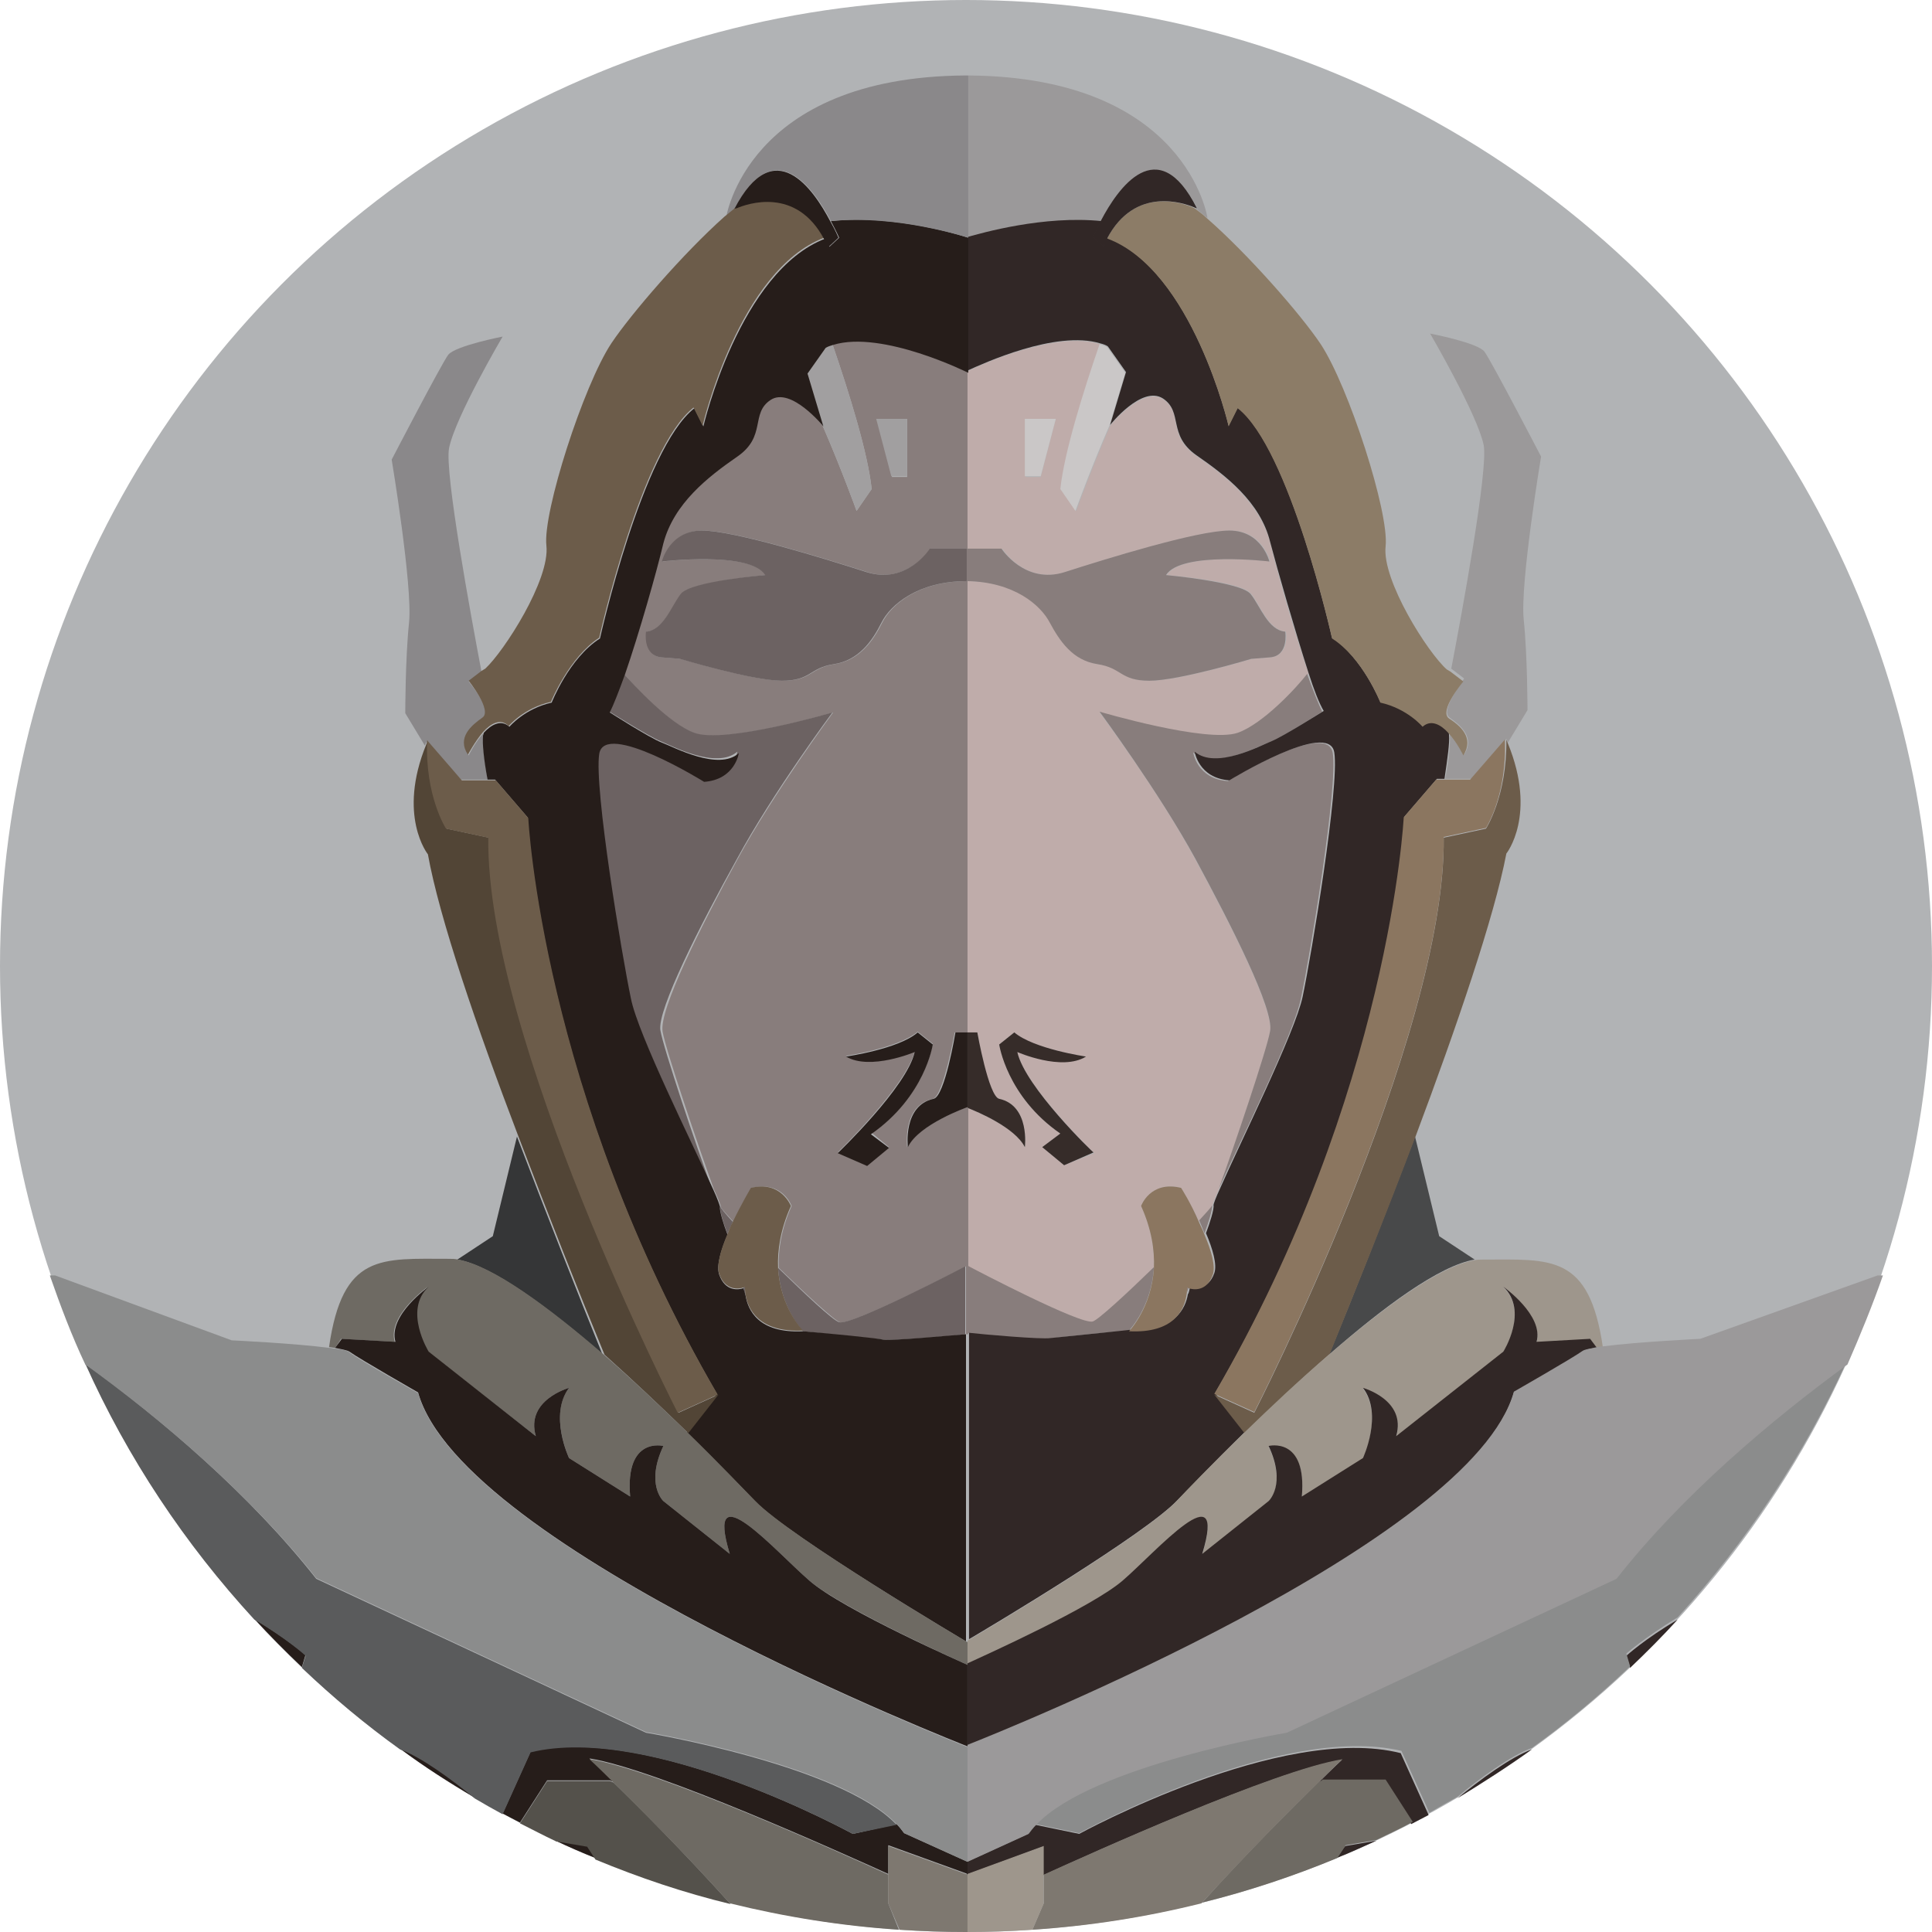 <svg xmlns="http://www.w3.org/2000/svg" width="256" height="256"><circle fill="#B1B3B5" cx="128" cy="128" r="128"/><path fill="#312726" d="M203 231.8c-2.8 1-7 4.1-9.9 6.5 3.4-2.1 6.7-4.2 9.9-6.5zm13-10.8c2.2-2.1 4.3-4.2 6.3-6.4-4.4 2.6-6.8 4.8-6.8 4.8l.5 1.6zm-38.9 25.2c1.8-.7 3.5-1.5 5.3-2.3l-4.1.7c-.1 0-.5.6-1.2 1.6zM143 243l-5.8-1.2c-.4.4-.7.8-1 1.2l-8.1 3.7v1.7l10.1-3.7v3.8c6.1-2.8 30.7-13.9 39.6-15.3 0 0-1.2 1.1-3.2 3.1l.5-.2h8.3l3.6 5.6c.8-.4 1.5-.8 2.3-1.2l-3.7-8.2c-15.8-4-42.6 10.7-42.6 10.7z"/><path fill="#48494A" d="M195.4 166.9l-4.7-3.1-3.2-13.2c-4 10.5-8.1 20.9-11.4 28.9 7.2-6.3 14.6-11.8 19.3-12.6z"/><path fill="#9B999A" d="M192.1 95.1c1.4 1 3.4 2.6 1.9 4.9 0 0-.9-1.7-2-3 0 .1.1.3.1.4.1 1-.1 3.1-.6 5.8h3.5l4.6-5.3c.1.2.1.3.2.5l2.6-4.3s0-7.2-.5-12 2.3-21.6 2.3-21.6-6.6-12.7-7.5-13.9c-.9-1.2-7.2-2.4-7.2-2.4s6.3 10.8 7.1 14.8c.6 3.3-2.9 22.3-4.3 29.6l1.7 1.3c-.1.3-3.3 4.3-1.9 5.2z"/><path fill="#BFACAA" d="M132.8 72.7s3 4.8 8.4 3.1c5.3-1.7 17.5-5.5 21.8-5.5s5.3 4.1 5.3 4.1-11.7-1.4-13.7 1.8c0 0 9.9.8 11.2 2.5s2.3 4.8 4.6 5c0 0 .5 3.1-2 3.4l-2.5.2s-9.6 2.9-13.5 2.9-3.6-1.7-6.9-2.2c-3.3-.5-5.1-3.1-6.3-5.5-1.2-2.4-4.7-5.4-11-5.5v59.8h1.3s1.4 8.5 2.9 8.8c4.1.9 3.4 6.4 3.4 6.4-1.3-2.6-6.3-4.7-7.6-5.2v21c1.2.6 15.1 7.8 16.6 7.4.8-.2 4.5-3.7 8.1-7.2.1-2.3-.3-5.1-1.7-8.2 0 0 1.3-3.4 5.3-2.4 0 0 1.2 2 2.4 4.5.9-1 1.6-1.8 1.7-2 0-.1.3-1 .9-2.3 2-5.4 6.4-18.5 6.8-20.9.5-2.9-5.1-13.9-9.9-22.8-4.8-8.9-12.7-19.5-12.7-19.5s14.2 4.2 18.3 2.8c3.3-1.2 7.9-6.2 9.4-7.9-1.9-5.5-4.2-13.6-5.1-17.4-1.4-5.3-5.9-8.8-9.8-11.5-3.9-2.7-1.7-5.7-4.4-7.5-2.7-1.8-7 3.5-7 3.5-2.6 6-4.5 11.3-4.5 11.3l-2-2.9c.5-4.8 3-12.8 5.2-19.2-5.8-1.8-15.6 2.6-17.6 3.6v23.6h4.6zm8.2 81.7l-2.9-2.4 2.4-1.8c-7.1-4.9-8.1-11.8-8.1-11.8l2-1.6c2.5 2.2 9.5 3.2 9.5 3.2-3.2 1.9-9.1-.6-9.1-.6 1 4.6 10.2 13.4 10.2 13.4l-4 1.6zm-5.2-98.9h4.1l-2 7.7h-2v-7.7z"/><path fill="#CAC7C7" d="M142.5 67.7s1.9-5.3 4.5-11.3l2.1-7-2.4-3.4c-.3-.2-.7-.3-1-.4-2.2 6.4-4.7 14.4-5.2 19.2l2 2.9zm-2.6-12.2h-4.1v7.6h2.1z"/><path fill="#887D7C" d="M139.1 82.5c1.3 2.4 3 5 6.3 5.5s3 2.2 6.9 2.2 13.5-2.9 13.5-2.9l2.5-.2c2.5-.2 2-3.4 2-3.4-2.3-.2-3.3-3.4-4.6-5s-11.2-2.5-11.2-2.5c2-3.2 13.7-1.8 13.7-1.8s-1-4.1-5.3-4.1-16.5 3.8-21.8 5.5c-5.3 1.7-8.4-3.1-8.4-3.1h-4.6V77c6.3.1 9.8 3.2 11 5.5zm18.2 88s0 .5-.1 1.1c.1-.4.2-.7.3-1-.1 0-.2-.1-.2-.1zm-18.3 6.9c.9-.2 7-.8 10.6-1.1 0 0 3-3.1 3.3-8.4-3.7 3.6-7.4 7-8.1 7.2-1.5.5-15.3-6.7-16.6-7.4v8.9c1.7.4 9.6 1 10.8.8zm20.6-14c.5-1.3 1.1-3.2 1-3.7-.1.3-.8 1-1.7 2 .3.7.5 1.2.7 1.7zm4.4-66.3c-4.1 1.4-18.3-2.8-18.3-2.8s7.9 10.7 12.7 19.5c4.8 8.9 10.4 19.9 9.9 22.8-.4 2.4-4.8 15.4-6.8 20.9 2.6-5.8 10-20.6 10.9-25.3 1.2-5.7 4.9-27.9 4.2-32.4-.7-4.5-13.9 3.7-13.9 3.7-4.1-.3-4.6-3.8-4.6-3.8 2.7 2.4 8.6-.8 10.2-1.4s6.9-4 6.9-4c-.5-1-1.2-2.8-2-5-1.3 1.7-5.8 6.6-9.2 7.8z"/><path fill="#362C29" d="M134.8 139.4s5.9 2.6 9.1.6c0 0-6.9-1-9.5-3.2l-2 1.6s1 6.9 8.1 11.8l-2.4 1.8 2.9 2.4 3.9-1.7c0 .1-9.1-8.7-10.1-13.3zm1 12.6s.7-5.5-3.4-6.4c-1.4-.3-2.9-8.8-2.9-8.8h-1.3v10c1.3.5 6.3 2.6 7.6 5.2z"/><path fill="#312726" d="M128.2 49.1c2-.9 11.7-5.4 17.6-3.6.4.1.7.2 1 .4l2.4 3.4-2.1 7s4.2-5.3 7-3.5c2.7 1.8.6 4.8 4.4 7.5 3.9 2.7 8.5 6.2 9.8 11.5 1 3.8 3.3 11.8 5.1 17.4.7 2.2 1.4 4 2 5 0 0-5.4 3.4-6.9 4s-7.4 3.8-10.2 1.4c0 0 .5 3.5 4.6 3.8 0 0 13.2-8.1 13.9-3.7.7 4.5-3 26.7-4.2 32.4-1 4.7-8.4 19.6-10.9 25.3-.6 1.3-.9 2.1-.9 2.3.1.5-.5 2.4-1 3.7.9 2.1 1.5 4.2 1.1 5.3-.8 2.3-2.7 2-3.2 1.8-.1.3-.1.7-.3 1-.3 1.8-1.7 5-7.6 4.7-3.6.4-9.7 1-10.6 1.1-1.2.2-9.1-.5-10.8-.7v40.6c2.9-1.7 23.5-14 27.7-18.5 1.4-1.4 4.7-4.9 8.9-9l-4-5.1c23.4-40 25.1-76.4 25.1-76.4l4.3-5h1c.4-2.7.7-4.8.6-5.8 0-.1 0-.3-.1-.4-1-1.1-2.3-1.9-3.4-.8 0 0-2-2.4-5.6-3.2 0 0-2.4-5.9-6.4-8.5 0 0-5.6-25.1-12.5-30.5l-1.2 2.4s-4.8-20.6-16.1-24.9c-.2.3-.4.7-.5 1.1l-1.3-1.2s.4-1 1.1-2.2c-7.7-.8-16 1.6-17.8 2.1v17.8z"/><path fill="#8B7660" d="M156.5 157.4c-4.1-1-5.3 2.4-5.3 2.4 1.4 3.1 1.8 5.9 1.7 8.2-.3 5.3-3.3 8.4-3.3 8.4 6 .3 7.3-2.9 7.6-4.7.1-.6.1-1.1.1-1.1s.1 0 .2.1c.6.2 2.4.5 3.2-1.8.4-1.1-.2-3.2-1.1-5.3-.2-.6-.5-1.1-.7-1.6-1.1-2.6-2.4-4.6-2.4-4.6z"/><path fill="#9B999A" d="M127.8 10h.2-.2zm.4 16.5v4.9c1.8-.5 10.1-2.9 17.8-2.1 2.2-4.2 7.4-11.8 12.7-1.6 0 0-.1-.1-.3-.1.5.4 1 .8 1.6 1.3 0 0-2.7-18.7-31.7-18.9v16.5z"/><path fill="#8C7C67" d="M146.7 31.6c11.3 4.2 16.1 24.9 16.1 24.9l1.2-2.4c6.9 5.4 12.5 30.5 12.5 30.5 4.1 2.6 6.4 8.5 6.4 8.5 3.6.8 5.6 3.2 5.6 3.2 1.1-1 2.4-.3 3.4.8 1.2 1.3 2 3 2 3 1.5-2.4-.5-4-1.9-4.9-1.4-1 1.9-4.9 1.9-4.9l-1.7-1.3-.5-.3c-2.5-2.2-8.6-11.8-8.1-16.3s-4.9-21.2-8.6-26.8c-2.6-3.9-9.6-11.9-15.1-16.7-.5-.5-1.1-.9-1.6-1.3-1.4-.7-7.9-3-11.6 4z"/><path fill="#312726" d="M146.2 32.7c.2-.4.3-.7.5-1.1 3.7-7 10.2-4.7 11.6-4.1.2.1.3.1.3.1-5.2-10.3-10.5-2.6-12.7 1.6-.7 1.3-1.1 2.2-1.1 2.2l1.4 1.3z"/><path fill="#6C5C4A" d="M196.9 109.8l-5.6 1.2c.3 26.6-25.1 76.2-25.1 76.2l-5.3-2.4 4 5.1c3.4-3.3 7.3-7 11.3-10.5 3.2-7.9 7.4-18.3 11.4-28.9 5.4-14.4 10.4-29 12-37.4 0 0 4.1-5.1.2-14.6-.1-.2-.1-.3-.2-.5.1 7.5-2.7 11.8-2.7 11.8z"/><path fill="#8B7660" d="M190.3 103.3l-4.3 5s-1.8 36.4-25.1 76.4l5.3 2.4s25.4-49.6 25.1-76.2l5.6-1.2s2.8-4.3 2.5-11.7l-4.6 5.3h-4.5z"/><path fill="#9E968C" d="M164.8 189.9c-4.2 4.1-7.6 7.6-8.9 9-4.2 4.5-24.8 16.8-27.7 18.5v3.1c2.4-1.1 16.6-7.5 20.6-11 4.4-3.8 13.9-14.7 10.5-3.5l8.8-7s2.4-2.2 0-7.3c0 0 5.1-1.3 4.4 6.7l8.1-5.1s2.7-5.7 0-9.3c0 0 5.8 1.6 4.4 6.4l14.2-11.2s3.4-5.5 0-8.6c0 0 5.4 3.8 4.4 7.3l7.1-.4.9 1.2c.3 0 .5-.1.8-.1-1.8-12.5-6.9-11.7-15.9-11.7-.4 0-.8 0-1.2.1-4.6.8-12 6.3-19.2 12.5-4 3.4-7.9 7.1-11.3 10.4z"/><path fill="#312726" d="M203.6 177.8c1-3.5-4.4-7.3-4.4-7.3 3.4 3.2 0 8.6 0 8.6L185 190.3c1.4-4.8-4.4-6.4-4.4-6.4 2.7 3.5 0 9.3 0 9.3l-8.1 5.1c.7-8-4.4-6.7-4.4-6.7 2.4 5.1 0 7.3 0 7.3l-8.8 7c3.4-11.2-6.1-.3-10.5 3.5-4 3.5-18.2 9.9-20.6 11v10.9c5.1-2 66.9-26.9 72.4-46.8 0 0 7.8-4.4 9.1-5.4.2-.2.9-.4 1.9-.5l-.9-1.2-7.1.4z"/><path fill="#8B8C8C" d="M214.1 209.1l-43.7 20.4s-25.8 4.3-33.2 12.2l5.8 1.2s26.7-14.7 42.7-10.9l3.7 8.2c1.2-.7 2.4-1.4 3.7-2.1 2.9-2.4 7.1-5.5 9.9-6.5 4.6-3.3 8.9-6.9 13-10.8l-.5-1.7s2.4-2.1 6.8-4.8c9.1-10 16.7-21.4 22.4-33.9-10 7.6-21.8 17.6-30.6 28.7z"/><path fill="#9B999A" d="M225.3 177.4s-8.3.4-12.9 1c-.3 0-.6.1-.8.1-.9.2-1.6.3-1.9.5-1.4 1-9.1 5.4-9.1 5.4-5.5 19.9-67.3 44.8-72.4 46.8v15.5l8.1-3.7c.3-.4.6-.8 1-1.2 7.4-7.9 33.2-12.2 33.2-12.2l43.7-20.4c8.7-11.1 20.6-21.1 30.6-28.4 1.7-3.9 3.3-7.8 4.7-11.8h-.7l-23.5 8.4z"/><path fill="#6E6A63" d="M175.2 235.9l-.5.2c-3.4 3.4-9.2 9.1-15.4 16 6.1-1.5 12.1-3.5 17.9-5.9.7-1 1.1-1.7 1.1-1.7l4.1-.7c1.6-.8 3.2-1.5 4.8-2.4l-3.6-5.6h-8.4z"/><path fill="#7E7870" d="M174.7 236.2c2-2 3.2-3.1 3.2-3.1-8.9 1.4-33.6 12.6-39.6 15.3v3.8l-1.5 3.5c7.7-.5 15.2-1.7 22.4-3.5 6.3-6.9 12.1-12.7 15.5-16z"/><path fill="#9E968C" d="M138.3 252.2v-7.6l-10.1 3.7v7.7c2.9 0 5.8-.1 8.6-.3l1.5-3.5z"/><path fill="#261D1A" d="M33.7 214.5c2 2.2 4.2 4.4 6.3 6.4l.5-1.7c0 .1-2.4-2-6.8-4.7zm47.1 21.4l.5.2c-2-2-3.2-3.1-3.2-3.1 8.9 1.4 33.6 12.6 39.6 15.3v-3.8l10.5 3.8v-1.6l-8.4-3.8c-.3-.4-.6-.8-1-1.2L113 243s-26.7-14.7-42.7-10.9l-3.7 8.2c.8.4 1.5.8 2.3 1.2l3.6-5.6h8.3zm-7.2 8c1.7.8 3.5 1.6 5.3 2.3-.7-1-1.1-1.7-1.1-1.7l-4.2-.6zm-10.7-5.7c-2.9-2.4-7.1-5.5-9.9-6.5 3.2 2.4 6.5 4.5 9.9 6.5z"/><path fill="#353637" d="M68.5 150.6l-3.2 13.2-4.7 3.1c4.6.8 12 6.3 19.2 12.5-3.2-7.9-7.3-18.3-11.3-28.8z"/><path fill="#8A888A" d="M61.1 103.3h3.5c-.4-2.7-.7-4.8-.6-5.8 0-.1 0-.3.1-.4-1.2 1.3-2 3-2 3-1.5-2.4.5-4 1.9-4.9 1.4-1-1.9-4.9-1.9-4.9l1.7-1.3c-1.4-7.4-4.9-26.4-4.3-29.6.8-4.1 7.1-14.8 7.1-14.8s-6.2 1.2-7.2 2.4c-.9 1.2-7.5 13.9-7.5 13.9s2.8 16.8 2.3 21.6c-.5 4.8-.5 12-.5 12l2.6 4.3c.1-.2.1-.3.2-.5l4.6 5z"/><path fill="#887D7C" d="M128.2 146.8V77c-6.5 0-10.1 3.1-11.3 5.5s-3 5-6.3 5.5-3 2.2-6.9 2.2-13.5-2.9-13.5-2.9l-2.5-.2c-2.5-.2-2-3.4-2-3.4 2.3-.2 3.3-3.4 4.6-5s11.2-2.5 11.2-2.5c-2-3.2-13.7-1.8-13.7-1.8s1-4.1 5.3-4.1 16.5 3.8 21.8 5.5c5.3 1.7 8.4-3.1 8.4-3.1h4.9V49.3s-11.4-5.7-17.9-3.7c2.2 6.4 4.7 14.4 5.2 19.2l-2 2.9s-1.9-5.3-4.5-11.3c0 0-4.2-5.3-7-3.5-2.7 1.8-.6 4.8-4.4 7.5-3.9 2.7-8.5 6.2-9.8 11.5-1 3.8-3.3 11.8-5.1 17.4 1.5 1.8 6 6.7 9.4 7.9 4.1 1.4 18.3-2.8 18.3-2.8s-7.9 10.7-12.7 19.5-10.4 19.9-9.9 22.8c.4 2.4 4.8 15.4 6.8 20.9.6 1.3.9 2.1.9 2.3.1.3.8 1 1.7 2 1.1-2.4 2.4-4.5 2.4-4.5 4.1-1 5.3 2.4 5.3 2.4-1.4 3.1-1.8 5.9-1.7 8.2 3.7 3.6 7.4 7 8.1 7.2 1.5.5 16.7-7.4 16.7-7.4v9h.3v-30zm-8-91.3v7.7h-2l-2-7.7h4zm-2.4 96.5l-2.9 2.4-3.9-1.7s9.1-8.8 10.2-13.4c0 0-5.9 2.6-9.1.6 0 0 6.9-1 9.5-3.2l2 1.6s-1 6.9-8.1 11.8l2.3 1.9zm2.4 0s-.7-5.5 3.4-6.4c1.4-.3 2.9-8.8 2.9-8.8h1.6v9.9c.1 0-6.4 2.3-7.9 5.3z"/><path fill="#A19FA0" d="M115.5 64.8c-.5-4.8-3-12.8-5.2-19.2-.4.1-.7.2-1 .4l-2.4 3.4 2.1 7c2.6 6 4.5 11.3 4.5 11.3l2-2.9zm4.7-1.7v-7.6h-4.1l2 7.6z"/><path fill="#6C6262" d="M127.8 72.7h-4.6s-3 4.8-8.4 3.1c-5.3-1.7-17.5-5.5-21.8-5.5-4.3 0-5.3 4.1-5.3 4.1s11.7-1.4 13.7 1.8c0 0-9.9.8-11.2 2.5s-2.3 4.8-4.6 5c0 0-.5 3.1 2 3.4l2.5.2s9.6 2.9 13.5 2.9 3.6-1.7 6.9-2.2c3.3-.5 5.1-3.1 6.3-5.5s4.9-5.5 11.3-5.5v-4.3h-.3zm-29.1 97.8s-.1 0-.2.1c.1.3.1.7.3 1-.1-.6-.1-1.1-.1-1.1zm-1.1-56.6c4.8-8.9 12.7-19.5 12.7-19.5S96 98.6 92 97.1c-3.3-1.2-7.9-6.2-9.4-7.9-.7 2.2-1.4 4-2 5 0 0 5.4 3.4 6.9 4s7.4 3.8 10.2 1.4c0 0-.5 3.5-4.6 3.8 0 0-13.2-8.1-13.9-3.7-.7 4.5 3 26.7 4.2 32.4 1 4.7 8.4 19.6 10.9 25.3-2-5.4-6.4-18.5-6.8-20.9-.4-2.7 5.2-13.8 10.1-22.6zm-2.2 45.9c-.1.5.5 2.4 1 3.7.2-.6.5-1.1.7-1.6-1-1.1-1.6-1.8-1.7-2.1zm32.5 8s-15.1 7.9-16.7 7.4c-.8-.2-4.5-3.7-8.1-7.2.3 5.3 3.3 8.4 3.3 8.4 3.6.4 9.7 1 10.6 1.1 1.2.2 9.4-.5 10.9-.7v-9z"/><path fill="#261D1A" d="M123.6 138.4l-2-1.6c-2.5 2.2-9.5 3.2-9.5 3.2 3.2 1.9 9.1-.6 9.1-.6-1 4.6-10.2 13.4-10.2 13.4l3.9 1.7 2.9-2.4-2.4-1.8c7.2-5 8.2-11.9 8.2-11.9zm4.6 8.3v-9.9h-1.6s-1.4 8.5-2.9 8.8c-4.1.9-3.4 6.4-3.4 6.4 1.4-3 7.9-5.3 7.9-5.3z"/><path fill="#261D1A" d="M128.2 176.8h-.3c-1.5.1-9.7.9-10.9.7-.9-.2-7-.8-10.6-1.1-6 .3-7.3-2.9-7.6-4.7-.1-.4-.2-.7-.3-1-.6.2-2.4.5-3.2-1.8-.4-1.1.2-3.2 1.1-5.3-.5-1.3-1.1-3.2-1-3.7 0-.1-.3-1-.9-2.3-2.6-5.8-10-20.6-10.9-25.3-1.2-5.7-4.9-27.9-4.2-32.4.7-4.5 13.9 3.7 13.9 3.7 4.1-.3 4.6-3.8 4.6-3.8-2.7 2.4-8.6-.8-10.2-1.4s-6.9-4-6.9-4c.5-1 1.2-2.8 2-5 1.9-5.5 4.2-13.6 5.1-17.4 1.4-5.3 5.9-8.8 9.8-11.5 3.9-2.7 1.7-5.7 4.4-7.5 2.7-1.8 7 3.5 7 3.5l-2.1-7 2.4-3.4c.3-.2.7-.3 1-.4 6.5-2 17.9 3.7 17.9 3.7V31.5s-9.5-3.2-18.2-2.2c.7 1.3 1.1 2.2 1.1 2.2l-1.3 1.2c-.2-.4-.3-.7-.5-1.1C98 35.9 93.2 56.5 93.2 56.5L92 54.1c-6.9 5.4-12.5 30.5-12.5 30.5-4.1 2.6-6.4 8.5-6.4 8.5-3.6.8-5.6 3.2-5.6 3.2-1.1-1-2.4-.3-3.4.8 0 .1-.1.3-.1.4-.1 1 .1 3.1.6 5.8h1l4.3 5s1.8 36.4 25.1 76.4l-4 5.1c4.2 4.1 7.6 7.6 8.9 9 4.6 4.8 28.1 18.7 28.1 18.7v-40.7z"/><path fill="#6C5C4A" d="M103.1 168c-.1-2.3.3-5.1 1.7-8.2 0 0-1.3-3.4-5.3-2.4 0 0-1.2 2-2.4 4.5-.3.5-.5 1.1-.7 1.6-.9 2.1-1.5 4.2-1.1 5.3.8 2.3 2.7 2 3.2 1.8.1 0 .2-.1.2-.1s0 .5.1 1.1c.3 1.8 1.7 5 7.6 4.7 0 0-3-3-3.3-8.3z"/><path fill="#8A888A" d="M97.4 27.7c5.2-10.3 10.5-2.6 12.7 1.6 8.7-.9 18.2 2.2 18.2 2.2V10h-.4c-29 .2-31.7 18.9-31.7 18.9.5-.5 1.1-.9 1.6-1.3-.3 0-.4.1-.4.1z"/><path fill="#6C5C4A" d="M63.9 95.1c-1.4 1-3.4 2.6-1.9 4.9 0 0 .9-1.7 2-3 1-1.1 2.3-1.9 3.4-.8 0 0 2-2.4 5.6-3.2 0 0 2.4-5.9 6.4-8.5 0 0 5.6-25.1 12.5-30.5l1.2 2.4s4.8-20.6 16.1-24.9c-3.7-7-10.2-4.7-11.6-4.1-.5.4-1 .8-1.6 1.3-5.4 4.8-12.4 12.9-15 16.8-3.7 5.6-9.1 22.4-8.6 26.8.5 4.5-5.6 14-8.1 16.3l-.5.3-1.7 1.3s3.2 4 1.8 4.9z"/><path fill="#261D1A" d="M111.1 31.5s-.4-1-1.1-2.2c-2.2-4.2-7.4-11.8-12.7-1.6 0 0 .1-.1.3-.1 1.4-.6 7.9-2.9 11.6 4.1.2.3.4.7.5 1.1l1.4-1.3z"/><path fill="#524536" d="M91.2 189.9l4-5.1-5.3 2.4S64.5 137.6 64.8 111l-5.6-1.2s-2.8-4.3-2.5-11.7c-.1.2-.1.3-.2.5-3.9 9.5.2 14.6.2 14.6 1.5 8.4 6.5 23 12 37.4 4 10.5 8.1 20.9 11.4 28.9 3.8 3.4 7.7 7.1 11.1 10.4z"/><path fill="#6C5C4A" d="M70 108.4l-4.3-5h-4.5l-4.6-5.3c-.3 7.4 2.5 11.7 2.5 11.7l5.6 1.2c-.3 26.6 25.1 76.2 25.1 76.2l5.3-2.4c-23.3-40-25.1-76.4-25.1-76.4z"/><path fill="#6E6A63" d="M45.2 177.4l7.1.4c-1-3.5 4.4-7.3 4.4-7.3-3.4 3.2 0 8.6 0 8.6L71 190.3c-1.4-4.8 4.4-6.4 4.4-6.4-2.7 3.5 0 9.3 0 9.3l8.1 5.1c-.7-8 4.4-6.7 4.4-6.7-2.4 5.1 0 7.3 0 7.3l8.8 7c-3.4-11.2 6.1-.3 10.5 3.5s21 11.2 21 11.2v10.9-13.9s-23.5-13.9-28.1-18.7c-1.4-1.4-4.7-4.9-8.9-9-3.4-3.3-7.3-7-11.3-10.5-7.2-6.2-14.6-11.7-19.2-12.5-.4-.1-.8-.1-1.2-.1-9 0-14.1-.8-15.9 11.7.3 0 .6.1.8.1l.8-1.2z"/><path fill="#261D1A" d="M128.2 220.6s-16.6-7.3-21-11.2c-4.4-3.8-13.9-14.7-10.5-3.5l-8.8-7s-2.4-2.2 0-7.3c0 0-5.1-1.3-4.4 6.7l-8.1-5.1s-2.7-5.7 0-9.3c0 0-5.8 1.6-4.4 6.4l-14.2-11.2s-3.4-5.5 0-8.6c0 0-5.4 3.8-4.4 7.3l-7.1-.4-.9 1.2c.9.2 1.6.3 1.9.5 1.4 1 9.1 5.4 9.1 5.4 5.8 20.8 72.8 46.9 72.8 46.9v-10.8z"/><path fill="#5A5B5C" d="M113 243l5.8-1.2c-7.4-7.9-33.2-12.2-33.2-12.2l-43.7-20.4C33.1 198 21.3 188 11.3 180.7c5.6 12.5 13.2 23.9 22.4 33.9 4.4 2.6 6.8 4.8 6.8 4.8L40 221c4.1 3.9 8.4 7.5 13 10.8 2.8 1 7 4.1 9.9 6.5 1.2.7 2.4 1.4 3.7 2.1l3.7-8.2C86.2 228.3 113 243 113 243z"/><path fill="#8B8C8C" d="M41.9 209.1l43.7 20.4s25.8 4.3 33.2 12.2c.4.4.7.8 1 1.2l8.4 3.8v-15.2s-67-26.2-72.8-46.9c0 0-7.8-4.4-9.1-5.4-.2-.2-.9-.4-1.9-.5-.3 0-.5-.1-.8-.1-4.5-.6-12.9-1-12.9-1L7.3 169h-.7c1.4 4 2.9 8 4.7 11.8 10 7.2 21.8 17.2 30.6 28.3z"/><path fill="#54514B" d="M81.3 236.2l-.5-.2h-8.3l-3.6 5.6c1.6.8 3.1 1.6 4.8 2.4l4.1.7s.4.6 1.1 1.7c5.8 2.4 11.7 4.4 17.9 5.9-6.3-7-12.1-12.8-15.5-16.1z"/><path fill="#6E6A63" d="M117.7 252.2v-3.8c-6.1-2.8-30.7-13.9-39.6-15.3 0 0 1.2 1.1 3.2 3.1 3.4 3.4 9.2 9.1 15.4 16 7.3 1.8 14.8 3 22.4 3.5l-1.4-3.5z"/><path fill="#7E7870" d="M128.2 253.2v-4.8l-10.5-3.8v7.6l1.5 3.5c2.9.2 5.8.3 8.8.3h.2v-2.8z"/></svg>